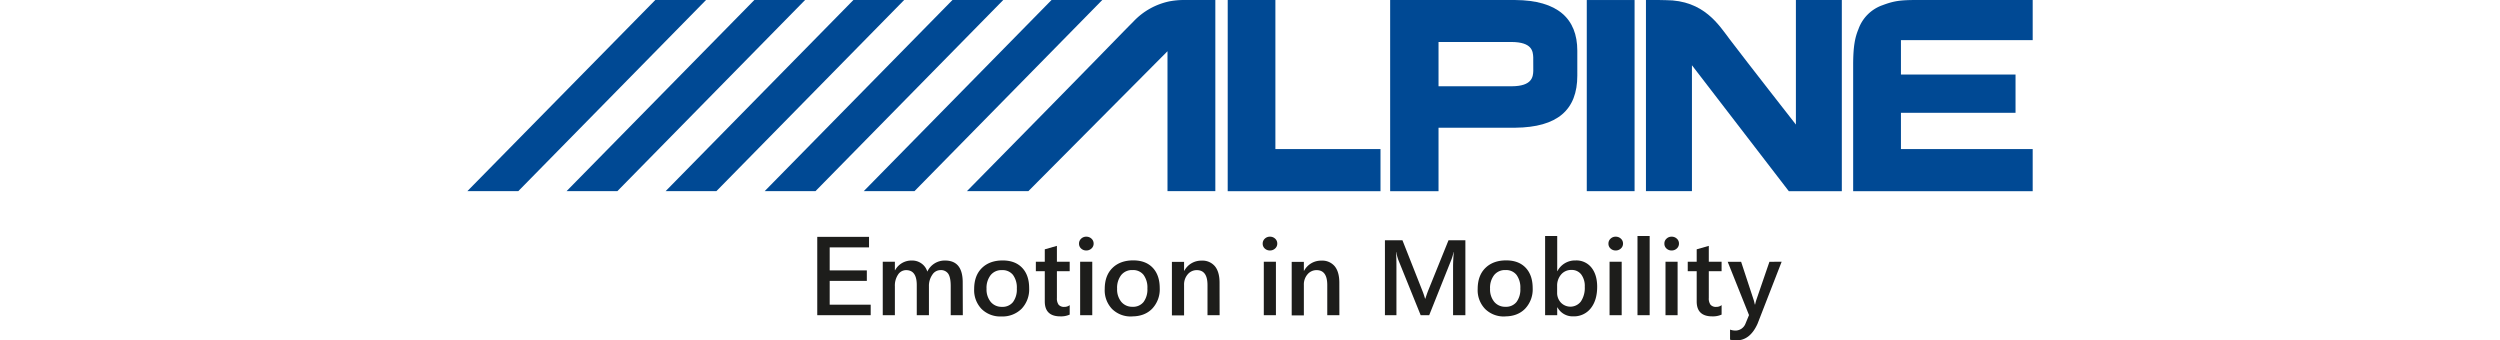 <svg id="AlpineEuropeLogoSVG" data-name="AlpineEuropeLogoSVG" xmlns="http://www.w3.org/2000/svg" height="100" viewBox="0 0 734.51 159.71">
<defs>
<style>.cls-1{fill:#004994;}.cls-2{fill:#1d1d1b;}</style>
</defs>
<title>Alpine Emotion in Mobility</title>
<rect class="cls-1" x="525.28" y="0.01" width="22.43" height="89.69"/>
<polygon class="cls-1" points="379.17 0.01 356.8 0.01 356.79 89.73 428.49 89.73 428.49 69.96 379.17 69.96 379.17 0.01"/>
<polygon class="cls-1" points="274.12 0.01 186 89.7 209.81 89.7 297.93 0.01 274.12 0.01"/>
<polygon class="cls-1" points="227.63 0.01 139.51 89.7 163.35 89.7 251.46 0.01 227.63 0.01"/>
<polygon class="cls-1" points="181.15 0.01 93.03 89.7 116.86 89.7 204.97 0.01 181.15 0.01"/>
<polygon class="cls-1" points="134.67 0.01 46.55 89.7 70.39 89.7 158.48 0.01 134.67 0.01"/>
<polygon class="cls-1" points="0 89.7 23.9 89.7 112 0.01 88.19 0.01 0 89.7"/>
<path class="cls-1" d="M779.43,58.2V39.39H725.7c-8.59-.06-11.55.5-16.65,2.4a18.44,18.44,0,0,0-11.39,11.29c-1.59,3.83-2.47,8-2.47,16.83v59.18h84.24V109.32H717.61v-17h53.77V74.36H717.61V58.2Z" transform="translate(-44.91 -39.38)"/>
<path class="cls-1" d="M374.71,39.94a32.22,32.22,0,0,0-17.2,9.5c-9.69,9.75-8.39,8.79-78.18,79.64h28.83l65.29-65.66,0,65.66H395.9V39.39H380.33a36.38,36.38,0,0,0-5.62.56" transform="translate(-44.91 -39.38)"/>
<path class="cls-1" d="M668.32,97.83S645.67,68.9,637.4,58c-5.13-6.71-12.14-18.55-30.18-18.55-3.08-.1-5.23-.1-9.26-.09v89.7h21.58V70L665,129.1h24.87V39.39H668.32Z" transform="translate(-44.91 -39.38)"/>
<path class="cls-1" d="M536.61,39.39H477.93v89.7h22.7V99.31h36c19.76-.2,29.12-8.3,29.12-24.47V63.19c0-15.17-9.36-23.66-29.12-23.8m8.46,33.29c-.1,2.72-.5,7.15-10.12,7.18H500.63V59.08h34.3c9.61.07,10,4.33,10.14,7.17Z" transform="translate(-44.91 -39.38)"/>
<polygon class="cls-2" points="189.27 142.97 170.03 142.97 170.03 131.8 187.46 131.8 187.46 126.88 170.03 126.88 170.03 116.08 188.49 116.08 188.49 111.14 164.2 111.14 164.2 147.9 189.27 147.9 189.27 142.97"/>
<path class="cls-2" d="M277.41,187.28h-5.68V173.6q0-3.94-1.12-5.71a4.1,4.1,0,0,0-3.76-1.76,4.53,4.53,0,0,0-3.79,2.23,9.14,9.14,0,0,0-1.55,5.34v13.58H255.8V173.14q0-7-5-7a4.46,4.46,0,0,0-3.79,2.11,9.25,9.25,0,0,0-1.48,5.46v13.58h-5.69v-25.1h5.69v4h.09a8.71,8.71,0,0,1,7.92-4.56,7.46,7.46,0,0,1,4.55,1.44,7.15,7.15,0,0,1,2.66,3.76,9,9,0,0,1,8.33-5.2q8.28,0,8.28,10.22Z" transform="translate(-44.91 -39.38)"/>
<path class="cls-2" d="M295.48,187.87a12.43,12.43,0,0,1-9.28-3.52,12.7,12.7,0,0,1-3.47-9.32q0-6.33,3.62-9.88t9.74-3.56q5.88,0,9.17,3.46t3.28,9.58a13.15,13.15,0,0,1-3.54,9.62,12.69,12.69,0,0,1-9.52,3.62m.27-21.74a6.46,6.46,0,0,0-5.27,2.33,9.74,9.74,0,0,0-1.94,6.42,9.21,9.21,0,0,0,2,6.21,6.61,6.61,0,0,0,5.25,2.27,6.24,6.24,0,0,0,5.16-2.23,9.88,9.88,0,0,0,1.8-6.35,10,10,0,0,0-1.8-6.4,6.22,6.22,0,0,0-5.16-2.25" transform="translate(-44.91 -39.38)"/>
<path class="cls-2" d="M327.56,187a9.91,9.91,0,0,1-4.38.83q-7.31,0-7.31-7V166.64h-4.19v-4.46h4.19v-5.81l5.69-1.62v7.43h6v4.46h-6v12.55a5,5,0,0,0,.81,3.19,3.33,3.33,0,0,0,2.69,1,3.87,3.87,0,0,0,2.5-.83Z" transform="translate(-44.91 -39.38)"/><path class="cls-2" d="M335.33,156.91a3.43,3.43,0,0,1-2.39-.9,3,3,0,0,1-1-2.31,3.07,3.07,0,0,1,1-2.33,3.37,3.37,0,0,1,2.39-.93,3.51,3.51,0,0,1,2.46.93,3.08,3.08,0,0,1,1,2.33,3,3,0,0,1-1,2.27,3.47,3.47,0,0,1-2.46.94m2.82,30.37h-5.69v-25.1h5.69Z" transform="translate(-44.91 -39.38)"/>
<path class="cls-2" d="M356.7,187.87a12.41,12.41,0,0,1-9.27-3.52A12.66,12.66,0,0,1,344,175q0-6.33,3.62-9.88t9.74-3.56q5.88,0,9.16,3.46t3.29,9.58a13.15,13.15,0,0,1-3.54,9.62q-3.54,3.63-9.53,3.62m.27-21.74a6.49,6.49,0,0,0-5.27,2.33,9.74,9.74,0,0,0-1.93,6.42,9.16,9.16,0,0,0,2,6.21,6.59,6.59,0,0,0,5.24,2.27,6.24,6.24,0,0,0,5.16-2.23,9.88,9.88,0,0,0,1.81-6.35,10,10,0,0,0-1.81-6.4,6.22,6.22,0,0,0-5.16-2.25" transform="translate(-44.91 -39.38)"/>
<path class="cls-2" d="M397.91,187.28h-5.69V173.14q0-7-5-7a5.44,5.44,0,0,0-4.3,2,7.28,7.28,0,0,0-1.69,4.92v14.31h-5.71v-25.1h5.71v4.17h.1a9,9,0,0,1,8.14-4.76,7.59,7.59,0,0,1,6.25,2.66q2.16,2.67,2.16,7.69Z" transform="translate(-44.91 -39.38)"/>
<path class="cls-2" d="M421.51,156.91a3.43,3.43,0,0,1-2.39-.9,3,3,0,0,1-1-2.31,3.07,3.07,0,0,1,1-2.33,3.37,3.37,0,0,1,2.39-.93,3.46,3.46,0,0,1,2.45.93,3.05,3.05,0,0,1,1,2.33,3,3,0,0,1-1,2.27,3.43,3.43,0,0,1-2.45.94m2.82,30.37h-5.69v-25.1h5.69Z" transform="translate(-44.91 -39.38)"/>
<path class="cls-2" d="M454.11,187.28h-5.69V173.14q0-7-5-7a5.44,5.44,0,0,0-4.29,2,7.23,7.23,0,0,0-1.69,4.92v14.31h-5.71v-25.1h5.71v4.17h.1a9,9,0,0,1,8.14-4.76,7.6,7.6,0,0,1,6.25,2.66q2.15,2.67,2.15,7.69Z" transform="translate(-44.91 -39.38)"/>
<path class="cls-2" d="M513.23,187.28h-5.78V164.53q0-2.79.34-6.83h-.1a25.35,25.35,0,0,1-.95,3.31l-10.49,26.27h-4L481.71,161.2a26,26,0,0,1-.93-3.5h-.1c.13,1.4.2,3.7.2,6.88v22.7h-5.4V152.13h8.22l9.24,23.41a34.84,34.84,0,0,1,1.37,4h.12c.61-1.85,1.1-3.22,1.47-4.12l9.42-23.31h7.91Z" transform="translate(-44.91 -39.38)"/>
<path class="cls-2" d="M531.76,187.87a12.41,12.41,0,0,1-9.27-3.52A12.66,12.66,0,0,1,519,175q0-6.33,3.62-9.88t9.74-3.56q5.88,0,9.16,3.46t3.29,9.58a13.15,13.15,0,0,1-3.54,9.62q-3.54,3.63-9.53,3.62m.27-21.74a6.49,6.49,0,0,0-5.27,2.33,9.74,9.74,0,0,0-1.93,6.42,9.16,9.16,0,0,0,2,6.21,6.59,6.59,0,0,0,5.24,2.27,6.24,6.24,0,0,0,5.16-2.23,9.88,9.88,0,0,0,1.81-6.35,10,10,0,0,0-1.81-6.4,6.22,6.22,0,0,0-5.16-2.25" transform="translate(-44.91 -39.38)"/>
<path class="cls-2" d="M556.42,183.65h-.1v3.63h-5.68V150.12h5.68v16.47h.1a9.32,9.32,0,0,1,8.53-5,9,9,0,0,1,7.44,3.36q2.68,3.38,2.68,9,0,6.3-3,10.08a10,10,0,0,1-8.24,3.79,8.08,8.08,0,0,1-7.4-4.22m-.15-10v3.11a6.66,6.66,0,0,0,1.76,4.66,6.18,6.18,0,0,0,9.41-.56,11.45,11.45,0,0,0,1.8-6.87,9,9,0,0,0-1.68-5.8,5.53,5.53,0,0,0-4.55-2.09,6.13,6.13,0,0,0-4.88,2.15,8,8,0,0,0-1.86,5.4" transform="translate(-44.91 -39.38)"/>
<path class="cls-2" d="M583.75,156.91a3.43,3.43,0,0,1-2.39-.9,3,3,0,0,1-1-2.31,3.07,3.07,0,0,1,1-2.33,3.37,3.37,0,0,1,2.39-.93,3.48,3.48,0,0,1,2.45.93,3.05,3.05,0,0,1,1,2.33,3,3,0,0,1-1,2.27,3.45,3.45,0,0,1-2.45.94m2.82,30.37h-5.69v-25.1h5.69Z" transform="translate(-44.91 -39.38)"/><rect class="cls-2" x="549.08" y="110.74" width="5.71" height="37.16"/>
<path class="cls-2" d="M610,156.91a3.42,3.42,0,0,1-2.39-.9,3,3,0,0,1-1-2.31,3,3,0,0,1,1-2.33,3.35,3.35,0,0,1,2.39-.93,3.48,3.48,0,0,1,2.45.93,3,3,0,0,1,1,2.33,3,3,0,0,1-1,2.27,3.45,3.45,0,0,1-2.45.94m2.81,30.37h-5.68v-25.1h5.68Z" transform="translate(-44.91 -39.38)"/>
<path class="cls-2" d="M633.46,187a10,10,0,0,1-4.39.83q-7.3,0-7.3-7V166.64h-4.2v-4.46h4.2v-5.81l5.68-1.62v7.43h6v4.46h-6v12.55a5,5,0,0,0,.81,3.19,3.35,3.35,0,0,0,2.7,1,3.88,3.88,0,0,0,2.5-.83Z" transform="translate(-44.91 -39.38)"/>
<path class="cls-2" d="M661.64,162.18,650.32,191.3q-3.52,7.8-9.9,7.8a11.49,11.49,0,0,1-3-.33v-4.72a8,8,0,0,0,2.45.44,5.05,5.05,0,0,0,4.75-3.14l1.7-4.12-10-25h6.3l6,18.24c.06.23.21.83.44,1.81h.12c.08-.37.23-1,.44-1.76l6.28-18.29Z" transform="translate(-44.91 -39.38)"/>
</svg>